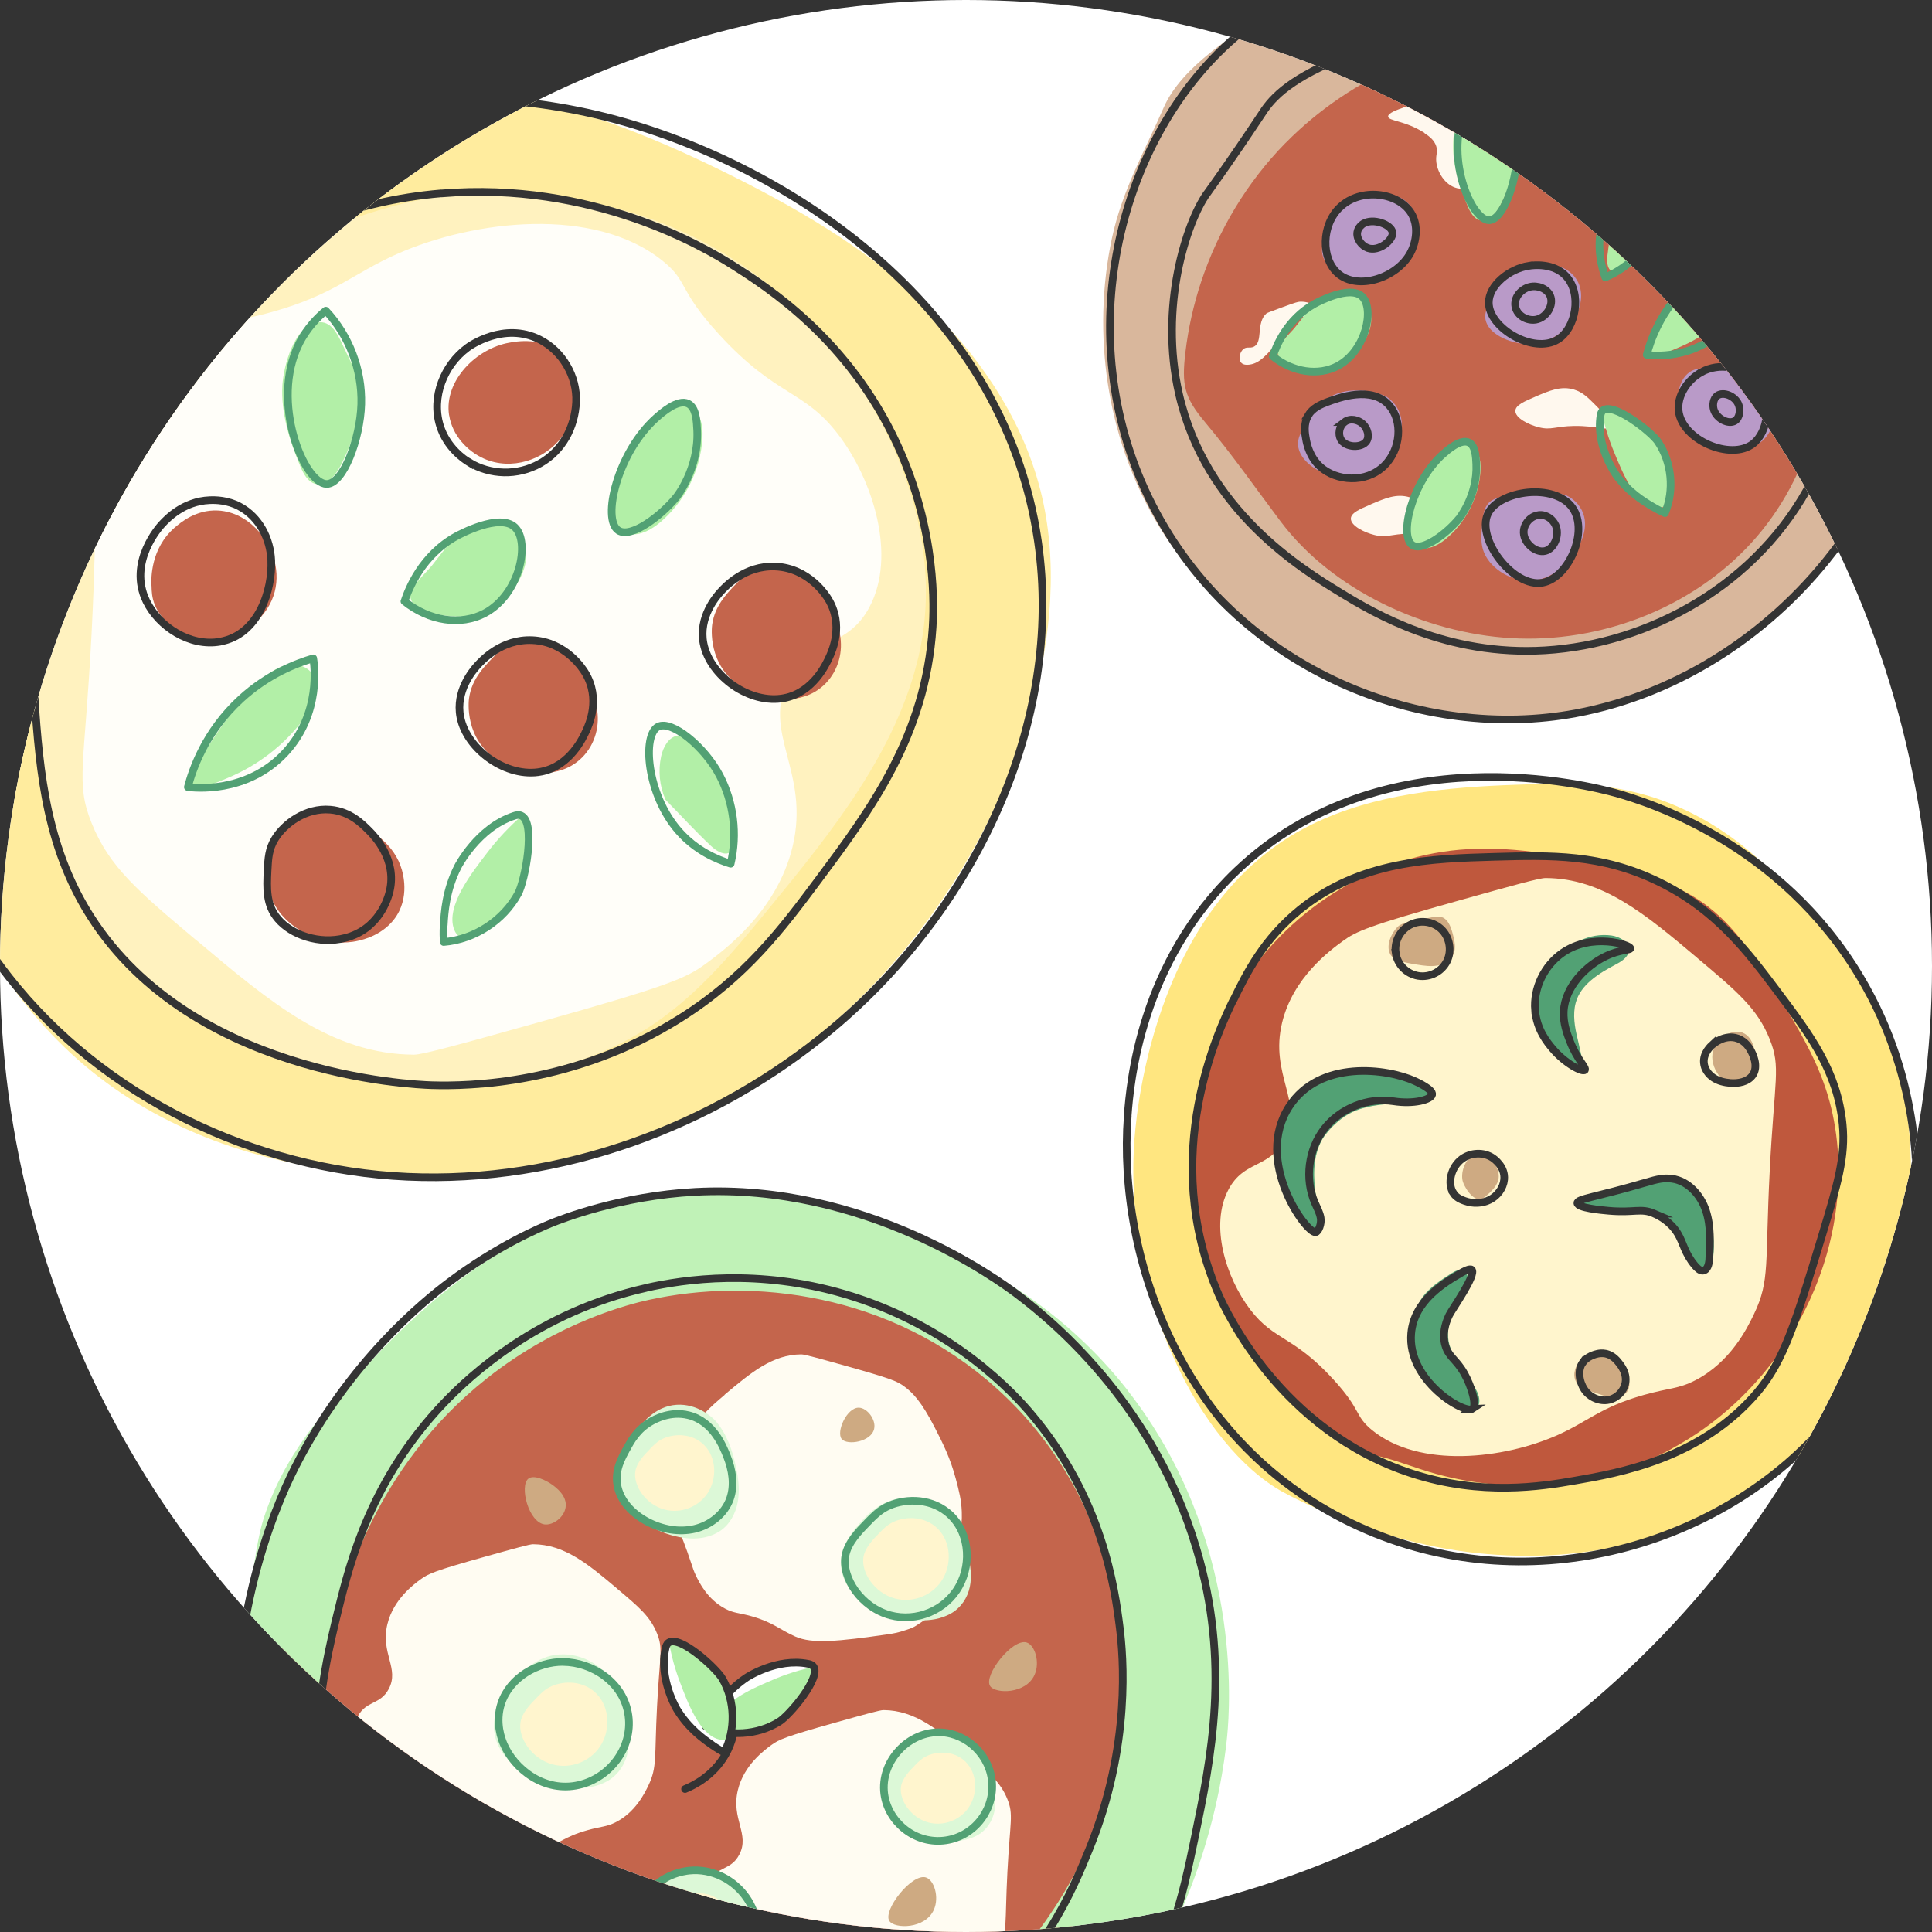<?xml version="1.0" encoding="UTF-8"?>
<svg id="Ebene_2" data-name="Ebene 2" xmlns="http://www.w3.org/2000/svg" width="300" height="300" xmlns:xlink="http://www.w3.org/1999/xlink" viewBox="0 0 253 253">
  <rect x="0" y="0" width="253" height="253" fill="#333333" stroke="none"/>
  <defs>
    <style>
      .cls-1, .cls-2, .cls-3, .cls-4 {
        fill: none;
      }

      .cls-2 {
        stroke: #52a174;
      }

      .cls-2, .cls-3 {
        stroke-linecap: round;
        stroke-linejoin: round;
      }

      .cls-3, .cls-4 {
        stroke: #343434;
      }

      .cls-5 {
        fill: #fffcf2;
      }

      .cls-6 {
        fill: #fff;
      }

      .cls-7 {
        fill: #fff5ce;
      }

      .cls-8 {
        fill: #fff8ee;
      }

      .cls-9 {
        fill: #fff5cd;
      }

      .cls-10 {
        fill: #fff2bf;
      }

      .cls-11 {
        fill: #fffef9;
      }

      .cls-12 {
        fill: #ffec9e;
      }

      .cls-13 {
        fill: #ffe680;
      }

      .cls-14 {
        fill: #c0f2b7;
      }

      .cls-15 {
        fill: #b99ac8;
      }

      .cls-16 {
        fill: #b2efa7;
      }

      .cls-17 {
        fill: #ceaa82;
      }

      .cls-18 {
        fill: #bf583d;
      }

      .cls-19 {
        fill: #c4654c;
      }

      .cls-20 {
        fill: #d9b79c;
      }

      .cls-21 {
        fill: #dcf8d7;
      }

      .cls-22 {
        fill: #52a174;
      }

      .cls-4 {
        stroke-miterlimit: 10;
      }

      .cls-23 {
        clip-path: url(#clippath);
      }
    </style>
    <clipPath id="clippath">
      <circle class="cls-1" cx="126.5" cy="126.5" r="126.5"/>
    </clipPath>
  </defs>
  <g class="cls-23">
    <g>
      <circle id="Ellipse_1084-2-2" data-name="Ellipse 1084-2-2" class="cls-6" cx="126.5" cy="126.5" r="126.5"/>
      <path class="cls-20" d="M152.86,70.6c11.05,16.55,31.93,25.51,51.46,22.77,19.54-2.74,36.98-16.72,44.8-35.05,2.92-6.84,4.59-14.39,3.57-21.77-.89-6.42-3.78-12.42-7.47-17.73-5.81-8.35-13.69-15.21-22.75-19.69-11.58-5.72-25.04-7.44-37.66-4.83-6.47,1.34-12.69,3.81-18.36,7.23-4.77,2.88-11.73,7.21-14.05,12.53-2.5,5.72-5.46,10.91-6.79,17.13-1.33,6.22-1.5,12.82-.52,19.17,1.12,7.2,3.72,14.19,7.75,20.24h.02Z"/>
      <path class="cls-19" d="M168.35,18.72c8.6-8.75,20.77-13.98,33.11-14.25,5.34-.11,10.86,.72,15.41,3.49,4.4,2.67,7.55,6.9,10.49,11.09,4.31,6.12,8.5,12.53,10.35,19.75,2.87,11.21-.51,23.68-8.35,32.27-7.84,8.59-19.83,13.18-31.52,12.49-11.23-.66-23.36-6.25-30.15-15.29-3.28-4.36-6.34-8.75-9.86-12.95-2.77-3.3-3.1-4.93-2.6-9.17,.37-3.13,1.06-6.22,2.05-9.22,2.25-6.79,6.03-13.09,11.07-18.22h0Z"/>
      <path class="cls-15" d="M173.82,30.41c-.52,1.29-.81,2-.66,2.84,.37,2.09,3.16,3.37,5.24,3.48,2.13,.11,4.27-.94,5.69-2.68,1.17-1.43,1.88-3.42,1.48-5.29-.27-1.26-1.11-2.33-2.18-2.87-.24-.12-.45-.16-.85-.25-1.34-.3-2.43-.19-2.78-.15-.74,.09-2.13,.27-3.5,1.34-1.44,1.13-2.04,2.59-2.43,3.57h-.01Z"/>
      <path class="cls-15" d="M171.02,55.43c-.71,1.26-1.09,1.95-1.04,2.83,.14,2.19,2.91,3.85,5.08,4.22,2.22,.38,4.59-.44,6.3-2.05,1.4-1.32,2.38-3.28,2.19-5.24-.13-1.32-.89-2.53-1.94-3.21-.24-.15-.45-.22-.86-.36-1.37-.48-2.53-.5-2.9-.49-.78,0-2.27,0-3.84,.94-1.65,.98-2.45,2.41-2.98,3.36h-.01Z"/>
      <path class="cls-15" d="M195.19,39.25c-.52,1.18-.81,1.83-.66,2.6,.37,1.92,3.16,3.08,5.24,3.19,2.13,.1,4.27-.86,5.69-2.45,1.17-1.31,1.88-3.13,1.48-4.84-.27-1.15-1.11-2.14-2.18-2.63-.24-.11-.45-.14-.85-.23-1.34-.28-2.43-.17-2.78-.13-.74,.08-2.13,.25-3.5,1.23-1.44,1.03-2.04,2.37-2.43,3.27h-.01Z"/>
      <path class="cls-15" d="M194.06,69.1c-.07,.86-.16,1.91,.15,2.91,.7,2.22,3.39,4.11,6.2,4.02,3.03-.09,4.82-2.43,5.46-3.25,.63-.82,2.11-2.86,1.58-5.12-.29-1.22-1.19-2.26-2.33-2.78-.26-.12-.48-.15-.91-.24-1.37-.28-2.48-.19-2.96-.14-3.78,.35-5.67,.52-6.41,1.48-.58,.74-.65,1.63-.78,3.12h0Z"/>
      <path class="cls-15" d="M201.4,21.2c-.3,1.01-.47,1.57-.21,2.14,.65,1.41,3.43,1.78,5.38,1.47,2-.32,3.84-1.48,4.91-2.98,.88-1.23,1.25-2.78,.61-4.02-.43-.84-1.37-1.44-2.45-1.61-.24-.04-.44-.03-.83-.01-1.29,.04-2.29,.33-2.61,.42-.67,.21-1.94,.59-3.07,1.62-1.18,1.07-1.52,2.22-1.75,2.99l.02-.02Z"/>
      <path class="cls-15" d="M224.15,48.13c-1.4,.07-2.17,.11-2.89,.6-1.77,1.22-1.8,4.25-1.05,6.17,.77,1.96,2.62,3.44,4.8,3.98,1.79,.45,3.92,.25,5.47-.9,1.05-.77,1.69-1.98,1.74-3.17,0-.27-.04-.47-.12-.87-.27-1.33-.82-2.26-1.01-2.56-.39-.62-1.12-1.8-2.67-2.58-1.63-.82-3.22-.74-4.28-.68h0Z"/>
      <path class="cls-3" d="M159.5,6.97c-13.86,13.86-19.43,39.22-8.02,60.26,11.27,20.77,34.9,29.89,54.86,26.18,13.7-2.54,26.12-10.79,34.37-22.01,2.81-3.82,11.14-16.4,9.34-33.25C247.49,14.11,226.29,1.87,222.4-.26c-2.56-1.4-19.94-10.57-41.05-4.77-4.24,1.16-13.74,3.9-21.85,12h0Z"/>
      <path class="cls-3" d="M158.04,25.36c-2.67,3.78-6.28,14.79-3.64,26.27,3.49,15.2,16,22.84,21.15,25.99,4.48,2.74,13.91,8.32,26.77,7.54,13.6-.82,27.97-8.55,35.02-22.35,5.8-11.36,4.22-22.13,3.72-24.95-2.68-15.18-13.49-23.56-17.22-26.44-3.4-2.64-10.95-8.33-22.14-9.43-8.15-.8-13.96,1.26-23.16,4.51-8.71,3.08-11.5,5.82-12.94,7.87-.48,.69-1.27,1.94-3.25,4.84-2.34,3.43-4.04,5.78-4.3,6.15h0Z"/>
      <path class="cls-4" d="M200.23,34.8c-2.64,.41-5.27,2.59-5.27,4.83,0,3.35,5.87,6.78,9.03,4.83,2.39-1.47,3.21-6.02,1.07-8.31-1.63-1.75-4.27-1.43-4.83-1.34h0Z"/>
      <path class="cls-4" d="M200.32,37.57c-1.09,.26-2.12,1.36-1.88,2.59,.24,1.22,1.58,1.89,2.68,1.7,1.41-.25,2.4-1.91,1.88-3.13-.41-.96-1.66-1.41-2.68-1.16Z"/>
      <path class="cls-4" d="M194.82,67.32c-1.48,3.28,3.33,9.68,7.19,8.98,3.38-.61,6.07-6.68,3.93-9.77-2.32-3.36-9.71-2.33-11.12,.79Z"/>
      <path class="cls-4" d="M201.67,67.44c-1.14,.02-2.02,1.03-2.13,2.02-.17,1.53,1.51,3.02,2.81,2.69,1.19-.3,1.93-2.08,1.35-3.37-.32-.7-1.08-1.37-2.02-1.35h0Z"/>
      <path class="cls-4" d="M222.82,48.73c-1.85,1-3.22,3.1-3,5.07,.44,3.85,6.86,6.57,9.76,4.3,1.97-1.54,2.61-5.59,.31-8.15-1.75-1.95-4.74-2.49-7.07-1.23h0Z"/>
      <path class="cls-4" d="M224.43,53.65c.35,1.18,1.92,1.99,2.77,1.46,.61-.38,.76-1.42,.46-2.15-.45-1.1-1.97-1.71-2.77-1.15-.54,.38-.64,1.24-.46,1.84Z"/>
      <path class="cls-4" d="M175.49,27.12c-2.48,2.35-2.49,6.74-.3,8.67,2.61,2.3,7.75,.61,9.5-2.64,.76-1.41,1.14-3.59,.08-5.28-1.69-2.69-6.56-3.33-9.27-.75h0Z"/>
      <path class="cls-4" d="M177.75,30.37c-.17,.89,.57,1.82,1.36,2.11,1.45,.53,3.37-1.04,3.24-2.04-.13-1.04-2.55-1.95-3.85-1.13-.09,.06-.63,.42-.75,1.06Z"/>
      <path class="cls-4" d="M204.22,17.12c-2.02,1.5-3.29,4.72-1.99,6.45,1.09,1.45,3.55,1.29,4.94,.88,3.23-.96,5.82-4.81,4.78-6.85-.97-1.9-5.18-2.37-7.72-.48h0Z"/>
      <path class="cls-4" d="M205.5,19.11c-.59,.51-1.27,1.5-.96,2.07,.39,.72,2.35,.79,3.34-.24,.64-.66,.96-1.86,.48-2.39-.55-.61-2.03-.17-2.87,.56h.01Z"/>
      <path class="cls-4" d="M171.35,54.36c-.7,1.15-.46,2.44-.31,3.23,.08,.44,.43,2.27,1.88,3.56,2.05,1.82,5.93,2.22,8.36-.17,2.18-2.15,2.43-5.82,.66-7.87-2.29-2.65-6.6-1.04-8.28-.41-1.42,.53-2,1.13-2.32,1.66h0Z"/>
      <path class="cls-4" d="M176.07,55.27c-.72,.54-.85,1.58-.5,2.24,.62,1.15,2.78,1.2,3.39,.25,.4-.62,.14-1.65-.5-2.24-.59-.55-1.64-.82-2.4-.25h0Z"/>
      <path class="cls-8" d="M201.05,51.95c-1.44,.62-2.58,1.1-2.61,1.84-.04,.95,1.75,1.84,3.1,2.17,1.62,.4,2.09-.14,4.59-.18,2.96-.04,4.41,.69,4.72,.11,.32-.59-.93-1.85-1.8-2.72-1.13-1.14-1.8-1.81-2.92-2.15-1.71-.52-3.21,.13-5.07,.92h0Z"/>
      <path class="cls-8" d="M179.51,66.05c-1.44,.62-2.58,1.1-2.61,1.84-.04,.95,1.75,1.84,3.1,2.17,1.62,.4,2.09-.14,4.59-.18,2.96-.04,4.41,.69,4.72,.11,.32-.59-.93-1.85-1.8-2.72-1.13-1.14-1.8-1.81-2.92-2.15-1.71-.52-3.21,.13-5.07,.92h0Z"/>
      <path class="cls-8" d="M220.9,31.66c-2.96,1.46-5.3,3.19-5.07,3.69,.21,.48,2.42-.81,4.15,.31,1.12,.72,1.05,1.81,2.46,2.46,.92,.42,1.76,.33,2,.31,1.88-.21,3.7-1.9,3.54-3.23-.13-1.06-1.44-1.35-1.3-2.01,.21-.95,2.99-.58,3.6-1.99,.2-.46,.17-1.13-.15-1.54-1.44-1.83-8.51,1.65-9.22,2h0Z"/>
      <path class="cls-8" d="M186.53,17.43c.73,.47,1.29,.96,1.54,1.69,.24,.72-.03,1.07,0,1.84,.05,1.46,1.12,3.31,2.77,3.69,.87,.2,2.07,.03,2.77-.77,1.11-1.27,.32-3.42-.31-4.46-.7-1.16-1.19-.96-2.61-2.46-1.91-2.02-1.65-3.07-2.92-3.54-1.04-.38-2.08,0-3.84,.61-.98,.35-2.18,.77-2.15,1.23,.04,.61,2.22,.51,4.77,2.15l-.02,.02Z"/>
      <path class="cls-8" d="M162.79,45.75c.46-.42,.88-.08,1.41-.35,1.24-.63,.24-3.12,1.65-4.36,.08-.07,.76-.32,2.12-.82,1.76-.65,1.99-.69,2.24-.71,1.38-.07,2.44,.74,2.71,.94,1.66,1.26,2.27,3.51,1.88,3.77-.5,.34-2.31-3.06-4.36-2.71-.51,.09-.67,.35-2.94,3.06-1.62,1.93-2.56,3.02-3.89,3.18-.23,.03-.76,.08-1.06-.24-.39-.42-.24-1.33,.24-1.77h0Z"/>
      <path class="cls-16" d="M198.82,18.63c-.2,2.92-1.02,5.79-2.4,8.37-.54,1-1.45,2.1-2.56,1.86-.87-.19-1.35-1.1-1.69-1.92-1.12-2.72-2.05-5.6-1.87-8.54,.12-2.02,1.24-6.35,3.75-6.66,1.35-.17,2,1.1,2.5,2.12,.77,1.58,1.52,3.17,2.28,4.76h-.01Z"/>
      <path class="cls-16" d="M184.37,67.26c-.1,.78-.21,1.56-.08,2.34s.52,1.54,1.2,1.93c1.19,.68,2.7-.02,3.77-.89,2.71-2.21,4.43-5.59,4.62-9.09,.07-1.35-.27-2.98-1.55-3.43-.74-.26-1.59,0-2.21,.48-2.66,2.02-4.12,5.85-5.75,8.67h0Z"/>
      <path class="cls-16" d="M172.32,39.38c.97-.43,1.95-.87,3-1.02s2.19,0,3.02,.66c.78,.62,1.19,1.62,1.23,2.61s-.29,1.97-.78,2.84c-1.12,1.98-3.17,3.4-5.42,3.75-1.35,.21-6.02-.11-6.08-2.12-.03-.97,1.72-2.49,2.29-3.22l2.74-3.49h0Z"/>
      <path class="cls-16" d="M223.05,35.5c.75-.74,1.58-1.47,2.58-1.82s2.22-.24,2.97,.51c.64,.65,.8,1.66,.61,2.55s-.69,1.69-1.23,2.42c-2.06,2.81-4.92,5.01-8.14,6.34-.98,.41-4.27,1.99-3.68,0,.53-1.76,1.76-3.55,2.78-5.07,1.2-1.78,2.58-3.45,4.11-4.96v.03Z"/>
      <path class="cls-16" d="M209.63,53.32c3.28,.49,6.19,2.64,7.7,5.68,.66,1.33,2.71,7.75-.36,7.54-2.79-.19-4.61-4.97-5.56-7.23-.8-1.9-1.4-3.92-1.78-5.99Z"/>
      <path class="cls-16" d="M211.53,26.7c.77-1.35,1.98-2.45,3.39-3.09,.91-.41,2.11-.59,2.82,.11,.62,.61,.59,1.61,.45,2.47-.61,3.55-2.72,6.89-5.68,8.96-1.59,1.11-2.2-.03-2.02-1.65,.26-2.27,.69-4.54,1.04-6.8Z"/>
      <path class="cls-2" d="M228.92,32.84c.1,.61,.89,5.85-2.98,10.01-4.09,4.39-9.78,3.7-10.3,3.62,.46-1.75,1.8-5.85,5.62-9.34,2.91-2.66,5.96-3.8,7.66-4.29Z"/>
      <path class="cls-2" d="M192.04,14.03c.86-1.74,2.07-2.89,2.85-3.54,2.48,2.64,3.87,6.29,3.76,9.91-.11,3.63-1.89,8.46-3.67,8.44-2.37-.03-5.99-8.65-2.93-14.81h-.01Z"/>
      <path class="cls-2" d="M188.96,59.47c.58-.51,2.3-2.05,3.4-1.52,.85,.41,.92,1.89,.96,2.84,.18,4.1-2.21,7.05-2.21,7.06-1.6,1.98-4.8,4.41-6.14,3.54-1.81-1.18-.08-8.29,3.99-11.92Z"/>
      <path class="cls-2" d="M216.43,66.36c.64,.38,1.2,.65,1.6,.83,1.26-3.01,.9-6.64-.92-9.35-.87-1.29-5.88-5.22-7.21-4.08-.22,.19-.28,.47-.31,.67-.65,4.02,2.03,7.75,2.03,7.75,1.64,2.29,3.69,3.52,4.81,4.18Z"/>
      <path class="cls-2" d="M209.69,29.84c-.58,2.72,.02,5.08,.53,6.49,2.95-1.28,5.41-3.65,6.79-6.55,1.47-3.08,1.68-7.61,.2-8.31-1.73-.81-6.44,3.32-7.52,8.37h0Z"/>
      <path class="cls-2" d="M166.67,46.66c2.62,2.11,5.99,2.6,8.51,1.26,3.73-1.98,4.84-7.55,3.18-9.1-1.61-1.52-5.86,.77-6.19,.95-3.65,2.01-5.06,5.59-5.5,6.89h0Z"/>
      <path class="cls-13" d="M168.01,195.39c-10.81-5.98-20.76-25.43-19.49-45.58,.14-2.26,1.92-31.39,23.25-41.84,8.25-4.04,17.68-4.88,26.86-5.21,7.34-.27,14-.33,21.57,3.09,6.95,3.13,11.44,7.79,15.06,11.55,2.71,2.81,6.47,6.76,9.6,12.78,5.22,10.01,5.37,19.32,5.39,23.7,.03,5.78,.09,18.07-8.18,29.66-5.52,7.73-12.17,11.55-15.66,13.49-14.24,7.96-28.07,6.82-32.49,6.4-8.2-.79-15.08-3.33-17.48-4.24-4.27-1.61-7.49-3.28-8.44-3.81h.01Z"/>
      <path class="cls-18" d="M218.89,189.72c12.12-6.49,20.58-19.37,21.73-33.08,.4-4.78-.05-9.65-1.58-14.2-1.45-4.31-3.84-8.24-6.2-12.13-2.72-4.46-5.55-9.05-9.81-12.07-3.73-2.64-8.26-3.87-12.72-4.9-6.3-1.46-12.77-2.63-19.21-2.06-11.79,1.04-22.75,8.2-28.9,18.31-6.16,10.1-7.53,22.87-4.19,34.22,2.83,9.64,8.98,18.31,16.94,24.41,1.52,1.17,3.02,1.94,4.9,2.32,2.17,.44,4.16,1.19,6.26,1.88,5.04,1.66,10.41,2.34,15.71,2.04,5.95-.34,11.83-1.92,17.09-4.73h-.02Z"/>
      <path class="cls-9" d="M222.24,125.43c5.27,4.43,7.91,6.65,9.51,10.66,1.48,3.69,.62,5.1,0,17.24-.63,12.26,.06,14.31-2.05,18.73-.91,1.91-3.09,6.31-7.69,8.69-2.24,1.16-3.41,.98-6.74,1.92-5.62,1.57-7.35,3.5-11.32,5.26-7.05,3.13-18.04,4.4-24.25-.63-2.36-1.92-1.34-2.57-5.12-6.69-5.25-5.73-7.72-5.01-10.86-9.12-3.17-4.16-5.35-11.05-2.83-15.75,2.04-3.81,5.3-2.7,7.32-6.48,2.61-4.9-1.99-8.46-.31-15.36,1.43-5.9,6.28-9.45,7.94-10.66,1.75-1.28,3.25-1.97,15.26-5.33,6.98-1.95,10.48-2.93,11.29-2.93,7.48,.03,13.04,4.71,19.86,10.45h0Z"/>
      <path class="cls-22" d="M167.49,152.38c.08,.35,.12,.43,.15,.43,.2-.02-.75-3.67,.76-6.85,.86-1.81,2.22-2.85,2.94-3.4,2.04-1.56,4.08-1.99,5.08-2.18,2.94-.58,5.14,.03,7.72,.74,.12,.03,.93,.26,1.83,.84,.59,.38,1.44,.92,1.35,1.44-.08,.47-.93,.71-1.45,.86-.74,.21-1.34,.2-1.39,.2-2.16,.05-4.35,.12-6.4,.78-3.04,.97-4.82,3.76-4.91,3.93-2.69,4.71,.67,11.45-.54,11.89-.14,.05-.34,.03-.66-.23-.82-.67-2.13-1.92-3.14-3.87-.96-1.85-1.24-3.55-1.33-4.58h-.01Z"/>
      <path class="cls-22" d="M185.1,178.71c1.28,2.31,3.22,4.26,5.52,5.56,.9,.51,2.19,.85,2.83,.04,.5-.63,.25-1.57-.13-2.28-1.22-2.34-3.48-4.28-3.69-6.92-.18-2.3,1.27-4.36,2.24-6.46,.18-.39,.34-.8,.34-1.23s-.21-.88-.6-1.05c-.48-.21-1.03,.06-1.48,.34-1.65,1.03-4.1,2.61-4.56,4.65-.52,2.29-.31,5-.46,7.34h0Z"/>
      <path class="cls-22" d="M210.79,158.62c-1.86-.21-3.9-.44-3.97-1.04-.12-.97,5.02-2.36,9.01-2.82,2.94-.34,4.08-.05,4.95,.41,2.02,1.04,2.91,2.97,3.15,3.78,.33,1.1,1.3,7.92-.9,7.05-1.34-.53-1.96-1.93-2.71-3.22-.58-.99-1.63-2.79-3.28-3.66-1.63-.85-2.46-.07-6.25-.5h0Z"/>
      <path class="cls-22" d="M201.32,129.71c.2-.71,.79-2.2,2.08-3.81,1.83-2.27,4.76-3.81,7.65-3.39,1.1,.16,2.36,.89,2.25,2-.09,.85-.94,1.38-1.7,1.78-2.21,1.17-4.62,2.62-5.26,5.04-.42,1.56-.1,3.25,.22,4.58,.25,1.01,.42,2.04,.73,3.03,.24,.76,.37,1.05,.24,1.16-.45,.4-3.16-2-4.16-2.88-1.02-.9-1.52-1.35-1.76-1.72-1.35-2.14-.59-4.79-.3-5.8h0Z"/>
      <path class="cls-17" d="M193.52,151.1c-1.35,.16-2.2,1.93-2.03,3.31,.11,.91,1.37,2.87,2.45,2.64,.17-.04,.29-.11,.51-.3,.84-.72,1.76-1.52,1.81-2.64,.06-1.43-1.3-3.17-2.75-3h.01Z"/>
      <path class="cls-17" d="M206.26,180.66c.35,1.01,1.47,1.37,3.72,2.09,.5,.16,1,.25,1.64,.21,.55-.04,1.11-.26,1.44-.7,.35-.47,.38-1.11,.2-1.67-.09-.3-.24-.78-.9-1.48-.87-.92-1.62-1.73-2.84-1.81-1.23-.09-2.71,.58-3.19,1.84-.06,.17-.31,.82-.07,1.52h0Z"/>
      <path class="cls-17" d="M228.18,135.22c-1.47-.54-3.38,.79-3.84,2.38-.63,2.18,1.48,4.76,3.14,4.6,1.37-.14,2.43-2.18,2.38-3.89,0-.14-.11-2.5-1.68-3.08h0Z"/>
      <path class="cls-17" d="M182.05,124.95c.41,.75,1.44,1.04,3.53,1.37,.87,.14,1.76,.27,2.64,.12,.87-.15,1.73-.64,2.1-1.44,.39-.86,.15-1.87-.1-2.78-.27-.99-.61-1.73-1.23-2.04-.47-.24-.92-.16-1.51-.05-2.6,.47-3.9,.71-4.4,1.19-.92,.88-1.63,2.55-1.02,3.64h-.01Z"/>
      <path class="cls-3" d="M147.68,146.13c-1.36,18.68,7.17,43.31,30.33,53.81,21.76,9.87,46.33,2.68,59.99-12.17,11.12-12.09,12.57-26.6,12.82-29.61,.22-2.75,1.09-16.25-7.2-30.17-10.41-17.51-27.69-22.93-32.03-24.14-3.05-.85-30.52-8.05-49.67,10.21-12.55,11.97-13.92,27.62-14.25,32.07h0Z"/>
      <path class="cls-3" d="M161.54,130.92c1.71-3.51,3.93-7.94,8.68-11.8,7.91-6.42,17.19-6.68,25.59-6.92,7.22-.2,13.86-.39,21.35,3.25,7.59,3.69,11.72,9.2,15.78,14.62,4.14,5.52,7.68,10.25,8.36,17.18,.41,4.21-.65,7.82-2.79,14.85-3.26,10.72-4.88,16.08-8.36,20.19-7.37,8.74-18.19,10.61-23.91,11.6-4.38,.76-12.22,2.03-21.35-.93-17.21-5.57-24.39-21.37-25.3-23.44-7.97-18.29,.17-34.99,1.93-38.61h.02Z"/>
      <path class="cls-4" d="M168.82,144.9c-4.66,7.19,2.26,16.66,3.47,16.46,.37-.06,.79-1.09,.65-1.88-.12-.69-.47-1.32-.75-1.96-1.36-3.13-.87-6.99,1.22-9.69s5.7-4.14,9.07-3.62c2.68,.42,4.92-.21,5.06-.87,.14-.67-1.92-1.61-2.24-1.76-3.66-1.68-12.49-2.84-16.48,3.32Z"/>
      <path class="cls-4" d="M201.03,132.31c.21,2.55,1.63,4.24,2.26,4.99,1.65,1.97,3.94,3.15,4.25,2.82,.25-.27-1-1.35-1.92-3.7-.39-.99-.93-2.39-.85-3.98,.18-3.3,2.99-6.01,5.49-7.21,1.89-.91,3.26-.79,3.24-1.04-.02-.47-5.02-2.09-8.88,.58-2.41,1.67-3.84,4.64-3.6,7.54h.01Z"/>
      <path class="cls-4" d="M216.63,158.93c.56,.24,2.12,1.01,3.08,2.62,.74,1.23,.89,2.56,2.24,4.17,.29,.34,.66,.71,1.04,.68,.61-.06,.8-.84,.84-1.46,.12-2.15,.24-4.35-.43-6.39s-2.32-3.91-4.45-4.19c-1.09-.14-1.83,.03-3.48,.51-6.5,1.91-8.96,2.11-8.91,2.68,.05,.63,3.05,.91,4.08,1,3.38,.31,4.2-.4,6,.37h-.01Z"/>
      <path class="cls-4" d="M192.83,184.5c.6-.41-.12-2.94-1.07-4.62-1.07-1.91-2.07-2.15-2.51-3.74-.37-1.3-.06-2.72,.53-3.93,.36-.74,3.63-5.33,2.94-5.94-.24-.21-1.07,.24-1.41,.44-2.12,1.24-6.14,3.59-6.51,7.9-.54,6.2,6.97,10.62,8.04,9.89h0Z"/>
      <path class="cls-4" d="M207.29,178.38c-.73,.99-.52,2.51,.18,3.57,.69,1.04,2.03,1.63,3.24,1.36,1.22-.27,2.2-1.44,2.18-2.68,0-.72-.32-1.4-.75-1.97-.3-.39-.87-1.2-1.91-1.4-.75-.14-1.37,.1-1.66,.21-.22,.09-.85,.35-1.27,.92h0Z"/>
      <path class="cls-4" d="M182.76,124.76c.21,1.52,1.4,2.77,2.95,3.03,1.54,.25,3.07-.53,3.77-1.92,.67-1.35,.37-3.12-.72-4.17-.97-.93-2.39-1.22-3.63-.79-1.54,.54-2.6,2.15-2.36,3.85h0Z"/>
      <path class="cls-4" d="M224.28,136.76c-.25,.23-1.27,1.13-1.15,2.43,.07,.79,.58,1.5,1.24,1.94s1.46,.63,2.25,.69c1.04,.07,2.21-.14,2.85-.97,.92-1.2-.02-2.96-.14-3.18-.18-.34-.68-1.3-1.8-1.69-1.66-.57-3.11,.68-3.24,.79h-.01Z"/>
      <path class="cls-4" d="M190.31,156.24c.41,.62,1.06,.87,1.51,1.03,1.06,.38,2.27,.35,3.28-.16,1-.51,1.76-1.52,1.87-2.64,.17-1.7-1.35-2.73-1.47-2.82-1.25-.85-2.92-.71-4.05,.11-1.46,1.07-1.95,3.24-1.13,4.47h0Z"/>
      <path class="cls-19" d="M54.19,178.74c-9.3,9.87-15.37,22.48-17.16,35.65-1.79,13.17,.71,26.84,7.07,38.65,5.43,10.1,13.89,18.98,24.73,23.65,9.84,4.23,21.21,4.77,31.69,2.33,10.49-2.44,20.1-7.75,28.21-14.55,11.86-9.96,20.71-23.43,23.6-38.25,2.89-14.82-.51-30.91-10.27-42.76-8.07-9.81-20.14-16.37-32.96-18.8-13.32-2.53-31.18-1.63-42.67,5.97-4.08,2.7-8.16,5.41-12.24,8.11h0Z"/>
      <path class="cls-5" d="M94.9,182.66c-1.9,1.6-3.44,2.98-4.82,5.4-.9,1.58-3.06,5.37-2.19,9.5,.37,1.75,1.01,2.26,2.71,7.39,.13,.39,.25,.79,.51,1.33,.46,.97,1.56,3.19,3.89,4.4,1.14,.59,1.73,.5,3.41,.97,2.84,.8,3.72,1.77,5.74,2.66,2.19,.97,5.49,.67,12.28-.32,.4-.06,1.19-.18,2.18-.53,.13-.05,.79-.2,1.39-.6,1.62-1.06,2.7-1.76,3.48-2.98,.58-.91,.59-1.48,1.04-3.9,1-5.44,1.52-5.68,1.43-7.98-.06-1.61-.36-2.74-.78-4.33-.74-2.78-1.69-4.64-2.76-6.73-1.76-3.42-2.89-4.57-4.02-5.4-.89-.65-1.65-1-7.73-2.7-3.53-.99-5.31-1.48-5.72-1.48-3.79,.02-6.6,2.39-10.06,5.29h.02Z"/>
      <path class="cls-5" d="M80.78,208.01c2.91,2.45,4.37,3.68,5.26,5.9,.82,2.04,.35,2.82,0,9.54-.35,6.78,.03,7.92-1.13,10.36-.51,1.06-1.71,3.49-4.25,4.8-1.24,.64-1.89,.54-3.73,1.06-3.11,.87-4.07,1.93-6.26,2.91-3.9,1.73-9.98,2.43-13.41-.35-1.31-1.06-.74-1.42-2.83-3.7-2.91-3.17-4.27-2.77-6.01-5.05-1.75-2.3-2.96-6.11-1.57-8.71,1.13-2.11,2.93-1.49,4.05-3.58,1.45-2.71-1.1-4.68-.17-8.5,.79-3.26,3.47-5.23,4.39-5.9,.97-.71,1.8-1.09,8.44-2.95,3.86-1.08,5.8-1.62,6.24-1.62,4.13,.02,7.21,2.61,10.98,5.78h0Z"/>
      <path class="cls-5" d="M126.66,229.72c2.91,2.45,4.37,3.68,5.26,5.89,.82,2.04,.35,2.82,0,9.53-.35,6.78,.03,7.91-1.13,10.35-.5,1.06-1.71,3.49-4.25,4.8-1.24,.64-1.89,.54-3.72,1.06-3.1,.87-4.06,1.93-6.26,2.91-3.9,1.73-9.97,2.43-13.4-.35-1.31-1.06-.74-1.42-2.83-3.7-2.9-3.17-4.27-2.77-6-5.04-1.75-2.3-2.95-6.11-1.57-8.7,1.13-2.11,2.93-1.49,4.04-3.58,1.44-2.71-1.1-4.68-.17-8.49,.79-3.26,3.47-5.22,4.39-5.89,.97-.71,1.8-1.09,8.43-2.95,3.86-1.08,5.79-1.62,6.24-1.62,4.13,.02,7.2,2.6,10.97,5.78h0Z"/>
      <path class="cls-14" d="M147.65,182.04c-8.49-10.82-18.43-15.8-23.63-18.32-6.04-2.94-20.01-9.69-37.88-7.17-20.54,2.9-32.95,16.53-41.8,26.25-5.83,6.4-8.31,11.6-9.65,15.55-.55,1.62-1.09,3.56-2.06,11.2-3.23,25.31-1.2,34.32,1.71,40.43,.02,.05,.04,.09,.06,.12,0,0,4.43,9.27,11.92,16.98,5.11,5.26,23.15,19.69,49.21,19.86,6.53,.04,23.73,.16,39.54-11.5,20.44-15.07,24.58-39.52,25.43-46.33,.12-.94,.19-1.65,.21-1.89,.33-3.53,2.08-25.85-13.08-45.18h.02Zm-.56,40.71c-.77,17.39-10.2,29.09-13.56,33.27-2.71,3.36-7.32,8.96-15.35,13.29-9.86,5.31-19.01,5.54-23.32,5.6-.68,0-1.82,.03-3.31-.01-30.43-.8-43.64-21.38-43.64-21.38-10.05-15.47-5.9-33.04-4.19-40.32,1.18-4.99,5.18-20.91,20.03-32.69,9.53-7.55,18.98-9.79,21.13-10.27,13.56-3,31.72-.98,45.67,11.61,17.2,15.52,16.72,36.93,16.55,40.91h-.01Z"/>
      <path class="cls-21" d="M80.93,194.5c.84,4.63,6.15,6.29,6.83,6.49,1.12,.33,4.06,1.1,6.5-.48,1.29-.84,2.08-2.31,2.35-3.82,.27-1.51,.09-3.08-.23-4.58-.46-2.19-1.22-4.38-2.7-6.06-.42-.48-2.39-2.26-5.07-2.09-2.88,.18-4.64,2.53-5.54,3.73-.82,1.1-2.72,3.65-2.15,6.83v-.02Z"/>
      <path class="cls-21" d="M64.79,227.19c.93,4.63,6.83,6.29,7.59,6.49,1.24,.33,4.51,1.1,7.23-.48,1.44-.84,2.31-2.31,2.61-3.82,.3-1.51,.09-3.08-.26-4.58-.51-2.19-1.36-4.38-3-6.06-.47-.48-2.65-2.26-5.63-2.09-3.2,.18-5.16,2.53-6.15,3.73-.91,1.1-3.03,3.65-2.39,6.83v-.02Z"/>
      <path class="cls-21" d="M115.77,235.42c.77,3.76,5.67,5.1,6.29,5.27,1.03,.27,3.74,.89,5.99-.39,1.19-.68,1.91-1.87,2.17-3.1,.25-1.23,.08-2.5-.21-3.72-.42-1.78-1.13-3.56-2.49-4.92-.39-.39-2.2-1.83-4.67-1.7-2.66,.14-4.28,2.05-5.1,3.03-.76,.89-2.51,2.96-1.98,5.54h0Z"/>
      <path class="cls-21" d="M110.22,205.81c.9,4.24,6.58,5.76,7.31,5.94,1.19,.3,4.35,1.01,6.96-.44,1.38-.77,2.22-2.11,2.51-3.5s.09-2.82-.25-4.19c-.49-2.01-1.31-4.01-2.89-5.55-.45-.44-2.56-2.07-5.42-1.92-3.09,.16-4.97,2.31-5.93,3.41-.88,1.01-2.92,3.34-2.3,6.25h.01Z"/>
      <path class="cls-21" d="M83.61,254.04c.81,4.02,5.92,5.47,6.57,5.64,1.07,.29,3.91,.96,6.26-.42,1.24-.73,2-2.01,2.26-3.32,.26-1.32,.08-2.67-.22-3.98-.44-1.9-1.18-3.81-2.6-5.27-.4-.41-2.3-1.96-4.88-1.82-2.77,.15-4.46,2.2-5.33,3.24-.79,.95-2.62,3.17-2.07,5.93h0Z"/>
      <path class="cls-3" d="M91.06,156.08c22.36-1.18,39.76,11.61,42.19,13.45,5.86,4.43,18,15.15,23.39,33.14,4.54,15.13,1.96,27.59-.19,38.01-1.64,7.92-3.33,15.69-9.38,23.72-1.06,1.4-6.53,8.49-16.67,13.84-13.58,7.16-26.55,6.49-37.73,5.7-14.3-1.01-29.22-3.15-40.85-11.53-11.88-8.56-18.84-22.88-20.45-37.44-2.34-21.23,4.45-37.29,7.29-42.86,7.13-13.96,17.02-21.85,20.06-24.14,6.46-4.88,12.06-7.21,13.55-7.82,1.22-.49,8.96-3.55,18.79-4.07h0Z"/>
      <path class="cls-3" d="M84.6,168.65c5.05-1.14,14.69-2.52,25.98,.8,14.32,4.2,22.47,13.37,24.39,15.64,9.42,11.09,11.04,23.01,11.67,28.11,.43,3.5,1.55,15.33-3.98,28.9-2.13,5.23-6.22,15.29-16.7,22.8-9.37,6.71-18.74,7.75-25.45,8.48-5.99,.66-19.52,1.97-33.94-5.3-4.49-2.26-12.65-6.38-18.56-15.38-10.18-15.51-5.77-33.49-3.71-41.89,1.56-6.36,4.34-17.1,13.79-27.04,3.53-3.71,12.37-11.93,26.51-15.11h0Z"/>
      <path class="cls-2" d="M73.76,217.63c-3.4-.03-6.99,2.05-8.11,5.41-.85,2.53,.06,4.77,.3,5.34,1.37,3.25,5.31,6.42,9.86,5.37,4.02-.93,7.05-4.83,6.49-9.06-.59-4.41-4.79-7.02-8.53-7.05h-.01Z"/>
      <path class="cls-2" d="M82.09,189.66c-.71,1.3-1.55,2.82-1.27,4.69,.32,2.18,2.05,3.94,4.02,4.95,1.87,.97,4.07,1.39,6.13,.91,2.05-.48,3.91-1.94,4.62-3.92,.65-1.81,.31-3.83-.4-5.61-.47-1.17-1.76-4.54-5.01-5.35-2.43-.61-4.5,.57-4.95,.83-1.77,1.01-2.58,2.49-3.14,3.51h0Z"/>
      <path class="cls-7" d="M115.12,200.78c-.81,.83-1.82,1.87-2.04,3.07-.37,2.03,1.44,4.77,4.13,5.48,2.39,.63,5.07-.44,6.32-2.69,1.2-2.18,.91-5.17-1.09-6.78-1.74-1.4-4.14-1.25-5.61-.48-.69,.35-1.15,.83-1.7,1.39h-.01Z"/>
      <path class="cls-7" d="M119.78,231.22c-.71,.72-1.59,1.63-1.78,2.67-.32,1.76,1.25,4.15,3.59,4.77,2.08,.55,4.41-.38,5.49-2.34,1.05-1.9,.79-4.5-.95-5.89-1.51-1.22-3.6-1.08-4.88-.42-.6,.31-1,.72-1.48,1.21h.01Z"/>
      <path class="cls-7" d="M88.22,249.54c-.66,.67-1.48,1.51-1.66,2.49-.3,1.64,1.17,3.86,3.35,4.44,1.94,.51,4.11-.35,5.12-2.18,.98-1.77,.73-4.19-.88-5.49-1.41-1.14-3.35-1.01-4.55-.39-.56,.29-.93,.67-1.38,1.13h0Z"/>
      <path class="cls-7" d="M70.25,222.35c-.83,.85-1.86,1.9-2.08,3.13-.38,2.07,1.47,4.86,4.21,5.58,2.44,.65,5.17-.45,6.43-2.74,1.23-2.22,.92-5.27-1.11-6.9-1.77-1.43-4.21-1.27-5.72-.49-.7,.36-1.17,.84-1.73,1.42Z"/>
      <path class="cls-7" d="M85.1,189.77c-.75,.77-1.69,1.73-1.89,2.84-.35,1.88,1.33,4.41,3.82,5.07,2.21,.59,4.69-.41,5.84-2.49,1.11-2.02,.84-4.78-1.01-6.27-1.61-1.3-3.83-1.15-5.19-.45-.64,.33-1.06,.76-1.57,1.29h0Z"/>
      <path class="cls-2" d="M90.25,244.96c-.65,.07-3.74,.48-5.49,3.2-1.79,2.78-1.17,6.41,.66,8.64,1.45,1.77,3.36,2.3,4.13,2.5,2.28,.59,6.65,.73,8.77-2.44,1.83-2.74,.87-6.28-.59-8.38-1.6-2.31-4.46-3.83-7.48-3.52Z"/>
      <path class="cls-2" d="M115.8,234.93c.47,3.54,3.81,6.48,7.71,6.11,3.8-.36,6.61-3.74,6.41-7.45-.19-3.65-3.21-6.53-6.61-6.73-4.28-.25-8.08,3.78-7.51,8.08h0Z"/>
      <path class="cls-17" d="M69.17,193.65c-1.15,.97,.03,5.67,2.12,5.97,1.11,.16,2.59-.91,2.78-2.25,.22-1.49-1.25-2.57-1.72-2.92-.82-.6-2.47-1.4-3.18-.8Z"/>
      <path class="cls-17" d="M112.48,184.34c-1.59-.05-3.02,3.19-2.25,4.11,.71,.86,3.85,.38,4.24-1.33,.28-1.21-.91-2.75-1.99-2.78Z"/>
      <path class="cls-16" d="M92.08,223.96c-.25,.86,1.06,2.4,2.65,2.52,2.13,.16,3.59-2.32,3.18-3.18-.56-1.2-5.42-.75-5.83,.66h0Z"/>
      <path class="cls-17" d="M116.46,251.55c-.87-1.38,2.91-6.23,4.77-5.7,1.1,.32,1.8,2.59,1.06,4.24-1.13,2.55-5.17,2.52-5.83,1.46h0Z"/>
      <path class="cls-17" d="M129.65,220.78c-.87-1.38,2.91-6.23,4.77-5.7,1.1,.32,1.8,2.59,1.06,4.24-1.13,2.55-5.17,2.52-5.83,1.46h0Z"/>
      <path class="cls-17" d="M63.32,241.02c.86-.45,3.44,.86,3.31,2.92-.09,1.52-1.63,2.76-2.52,2.52-1.42-.39-1.94-4.83-.8-5.44h0Z"/>
      <path class="cls-6" d="M95.23,228.43c.16,.6,.08,.84-.04,.94-.76,.6-5.33-2.47-7.28-7.05-1.01-2.36-1.69-6-.41-6.8,.25-.15,.57-.2,.98-.13,2.71,.49,4.34,5.1,5.19,7.3,.72,1.85,1.25,3.77,1.56,5.73h0Z"/>
      <path class="cls-6" d="M93.74,226.34c.67-3.22,2.84-6.09,5.75-7.6,1.28-.66,7.34-2.76,6.94,.24-.36,2.73-4.89,4.58-7.04,5.54-1.81,.81-3.71,1.42-5.65,1.83h0Z"/>
      <path class="cls-16" d="M106.83,218.24c-.7,3.21-2.91,6.05-5.84,7.54-1.28,.65-7.37,2.68-6.94-.32,.39-2.73,4.94-4.52,7.1-5.46,1.82-.79,3.73-1.38,5.67-1.76h.01Z"/>
      <path class="cls-3" d="M93.31,224.44c-.41,.64-.71,1.2-.91,1.61,3.04,1.41,6.78,1.18,9.63-.59,1.36-.84,5.59-5.83,4.47-7.24-.19-.24-.47-.3-.68-.34-4.1-.82-8.04,1.79-8.04,1.79-2.41,1.6-3.75,3.65-4.47,4.77Z"/>
      <path class="cls-16" d="M87.57,214.79c3.18,.82,5.94,3.13,7.32,6.11,.6,1.31,2.41,7.46-.57,6.92-2.71-.49-4.34-5.1-5.19-7.3-.72-1.85-1.25-3.77-1.56-5.73Z"/>
      <path class="cls-3" d="M93.27,228.53c.63,.43,1.18,.75,1.57,.97,1.52-2.99,1.43-6.74-.23-9.65-.79-1.39-5.62-5.8-7.07-4.73-.24,.18-.32,.46-.37,.66-.97,4.07,1.49,8.1,1.49,8.1,1.51,2.47,3.51,3.89,4.61,4.64h0Z"/>
      <path class="cls-3" d="M89.71,234.28c1.14-.47,3.68-1.72,5.28-4.5,.5-.87,.8-1.71,.99-2.44"/>
      <path class="cls-2" d="M113.62,199.34c-1.16,1.19-2.6,2.66-2.91,4.38-.53,2.89,2.06,6.79,5.89,7.81,3.41,.9,7.23-.62,9-3.83,1.72-3.11,1.29-7.37-1.55-9.66-2.48-2-5.89-1.78-8-.69-.98,.51-1.64,1.18-2.43,1.99Z"/>
      <path class="cls-10" d="M-1.93,73.87c.12-8.01,1.08-16.24,4.95-23.25,4.9-8.87,13.91-14.74,23.21-18.78,21.42-9.31,57.61-16.64,78.74,.63,9.62,7.86,15.58,18.95,15.58,18.95,1.08,2.01,3.9,7.32,5.39,13.7,4.04,17.19-3.74,32.59-8.11,41.24-8.19,16.21-19.77,26.35-27.4,31.88-2.29,.99-5.09,2.09-8.34,3.13,0,0-4.32,1.71-8.68,2.29-8.99,1.2-18.1,1.53-27.15,.98-10.26-.62-15.56-1.92-21.81-5.7-10.3-6.24-15.43-16.37-17.74-20.93-2.1-4.14-3.39-7.98-3.94-9.6-.45-1.34-2.27-6.77-3.48-15.34-.9-6.36-1.3-12.78-1.21-19.2h0Z"/>
      <path class="cls-12" d="M136.24,64.19c-2.49-9.8-8.55-18.44-16.02-25.26s-16.32-11.95-25.4-16.42c-13.75-6.78-28.85-12.29-44.1-10.67C24.96,14.57,8.73,31.35,.27,40.36c-5.96,6.36-8.23,11.58-9.49,14.73-.96,2.38-3.41,9.07-3,24.61,.35,13.28,.63,23.91,6.2,36.37,1.36,3.03,6.36,13.96,16.17,22.65,19.88,17.62,50.65,18.21,73.07,10.38,30.4-10.61,46.74-37.1,51.97-56.56,2.48-9.24,3.41-19.09,1.05-28.36h0Zm-15.9,21.55c-2.91,12.65-11.39,23.17-19.63,33.21-4.48,5.46-9.04,10.99-14.86,14.98-6.82,4.68-15.06,6.99-23.3,7.67-16.63,1.37-40.68-4.18-51.94-22.91-5.08-8.44-5.49-16.11-6.13-28.15-1.31-24.36,7.43-41.84,13.2-47.27,3.62-3.4,7.86-5.98,7.86-5.98,2.97-1.8,5.43-2.85,7.06-3.52,2.93-1.2,14.51-5.96,21.62-7.44,8.3-1.73,30.4-3.15,48.01,12.29,13.04,11.44,22,30.17,18.1,47.13h0Z"/>
      <path class="cls-11" d="M25.66,123.09c-7.57-6.37-11.36-9.56-13.67-15.32-2.13-5.31-.9-7.33,0-24.78,.91-17.63-.09-20.57,2.95-26.92,1.31-2.75,4.44-9.07,11.05-12.48,3.22-1.67,4.9-1.41,9.68-2.75,8.07-2.26,10.57-5.02,16.28-7.56,10.13-4.5,25.93-6.32,34.85,.9,3.4,2.75,1.93,3.69,7.36,9.61,7.55,8.24,11.1,7.2,15.61,13.11,4.56,5.98,7.68,15.88,4.07,22.63-2.93,5.48-7.62,3.88-10.51,9.31-3.76,7.05,2.85,12.16,.45,22.08-2.06,8.48-9.03,13.58-11.41,15.32-2.51,1.83-4.67,2.83-21.93,7.66-10.03,2.81-15.07,4.21-16.22,4.21-10.74-.05-18.74-6.77-28.54-15.02h-.02Z"/>
      <path class="cls-19" d="M19.84,76.67c.02,.86,.06,1.61,.43,2.53,1.22,3.02,4.95,4.94,8.43,4.5s6.45-3.06,7.27-6.19c.82-3.13-.44-6.6-2.99-8.81-.59-.51-2.16-1.74-4.47-1.85-2.85-.13-4.86,1.58-5.57,2.18-3.24,2.76-3.14,6.73-3.12,7.65h.02Z"/>
      <path class="cls-19" d="M58.82,54.39c.41,2.63,2.4,4.72,4.57,5.68,3.58,1.58,7.9,.18,10.17-2.84,2.28-3.02,2.25-7.57-.07-10.56-2.12-2.74-6.11-1.91-6.81-1.79-4.29,.75-8.57,4.98-7.87,9.51h0Z"/>
      <path class="cls-19" d="M97.02,89.91c2.48,1.58,6.55,2.47,9.63,.72,2.21-1.26,3.4-3.6,3.47-5.9s-.87-4.54-2.19-6.53c-1.03-1.55-2.36-3.03-4.2-3.83-1.41-.62-2.9-.71-4.2-.29-.95,.31-1.58,.83-2.17,1.41-2.05,2.02-3.74,3.69-4.1,6.32-.05,.35-.63,5.31,3.76,8.1Z"/>
      <path class="cls-19" d="M37.17,120.12c1.93,2.06,5.39,3.75,9.03,3.21,.91-.13,3.22-.61,4.94-2.4,2.65-2.76,1.67-6.33,1.5-6.97-.95-3.46-4.08-5.24-5.81-6.22-1.28-.73-2.43-1.36-4.07-1.43-3.17-.12-5.42,1.97-5.73,2.27-3.01,2.89-3,8.19,.15,11.55h0Z"/>
      <path class="cls-16" d="M47.52,50.73c-.25,3.61-1.27,7.16-2.97,10.35-.66,1.24-1.8,2.6-3.17,2.3-1.07-.23-1.66-1.36-2.08-2.38-1.39-3.36-2.53-6.93-2.32-10.55,.15-2.49,1.54-7.85,4.64-8.24,1.67-.21,2.48,1.36,3.09,2.62,.95,1.96,1.88,3.93,2.82,5.89h0Z"/>
      <path class="cls-16" d="M80.24,64.37c-.13,.96-.26,1.93-.1,2.89s.64,1.9,1.48,2.38c1.48,.84,3.34-.03,4.66-1.1,3.35-2.74,5.47-6.92,5.71-11.23,.09-1.67-.34-3.69-1.91-4.24-.92-.32-1.96,0-2.74,.59-3.29,2.49-5.1,7.24-7.11,10.72h.01Z"/>
      <path class="cls-16" d="M33.76,89.51c.93-.92,1.95-1.81,3.18-2.24s2.75-.3,3.67,.63c.79,.8,.99,2.05,.76,3.16s-.85,2.09-1.52,2.99c-2.55,3.47-6.09,6.2-10.07,7.84-1.22,.5-5.29,2.46-4.55,.01,.66-2.18,2.18-4.39,3.43-6.27,1.48-2.21,3.19-4.27,5.08-6.13h.02Z"/>
      <path class="cls-16" d="M68.58,106.61c1.17,3.78,.55,8.07-1.64,11.36-.96,1.44-6.13,7.18-7.46,3.78-1.21-3.09,2.49-7.67,4.2-9.93,1.44-1.91,3.08-3.66,4.9-5.21Z"/>
      <path class="cls-16" d="M87.13,104.68c-.77-1.76-.96-3.77-.55-5.65,.27-1.21,.98-2.53,2.2-2.71,1.06-.16,2.03,.6,2.77,1.39,3.05,3.24,4.8,7.8,4.65,12.26-.08,2.39-1.67,2.15-3.13,.78-2.06-1.94-3.98-4.05-5.96-6.06h.02Z"/>
      <path class="cls-3" d="M-9.58,71.08c-1.55,9.15-6.4,35.05,10.73,56.85,12.41,15.79,32.14,25.27,52.2,26.17,20.06,.9,40.17-6.5,55.59-19.37,18.54-15.47,30.45-39.96,26.98-63.85-4.59-31.68-34.16-49.99-56.81-55.62-23.73-5.9-54.34-1.31-72.84,19.44-11.96,13.42-14.57,28.8-15.85,36.38h0Z"/>
      <path class="cls-3" d="M57.8,25.33c19.8-1.64,34.47,7.08,38.1,9.37,4.78,3.02,15.25,9.81,21.55,23.42,5.33,11.51,4.83,21.75,4.68,24.04-.93,14.23-8.11,23.87-14.99,33.1-4.71,6.32-9.44,12.66-18.11,18.11-13.81,8.67-27.73,8.88-32.48,8.74-2.48-.07-32.38-1.34-45.31-23.1-5.55-9.35-6.2-19.51-6.84-29.68-.65-10.31,.61-17.95,1.25-21.23,1.53-7.86,2.83-14.58,7.81-21.23,4.88-6.52,10.68-9.48,17.8-13.12,6.08-3.1,14.58-7.44,26.54-8.43h0Z"/>
      <path class="cls-2" d="M41.02,86.21c.13,.75,1.1,7.24-3.69,12.38-5.06,5.43-12.09,4.57-12.73,4.48,.57-2.17,2.23-7.23,6.95-11.55,3.59-3.29,7.36-4.69,9.47-5.31Z"/>
      <path class="cls-2" d="M39.14,45.05c1.07-2.16,2.55-3.58,3.52-4.37,3.07,3.27,4.78,7.77,4.65,12.26-.13,4.49-2.34,10.46-4.54,10.44-2.93-.03-7.4-10.69-3.63-18.32h0Z"/>
      <path class="cls-2" d="M85.91,54.74c.71-.63,2.84-2.54,4.2-1.88,1.06,.51,1.13,2.33,1.19,3.52,.22,5.07-2.73,8.72-2.73,8.72-1.98,2.44-5.94,5.45-7.59,4.37-2.23-1.46-.1-10.25,4.94-14.74h0Z"/>
      <path class="cls-2" d="M58.1,121.13c-.05,.91-.03,1.68,0,2.23,4.02-.33,7.81-2.79,9.74-6.33,.92-1.69,2.39-9.42,.39-10.23-.34-.14-.67-.04-.91,.04-4.78,1.57-7.36,6.64-7.36,6.64-1.58,3.1-1.76,6.06-1.85,7.65h0Z"/>
      <path class="cls-2" d="M88.87,108.82c2.26,2.59,5.05,3.75,6.81,4.29,.92-3.87,.4-8.06-1.45-11.58-1.96-3.74-6.29-7.31-8.07-6.36-2.08,1.11-1.5,8.83,2.71,13.65Z"/>
      <path class="cls-3" d="M28.82,84.02c5.1-.9,6.87-6.84,6.7-10.63-.12-2.8-1.53-5.68-4.18-7.08-1.54-.82-3.12-.85-3.9-.81-3.41,.14-5.57,2.43-6.22,3.13-.29,.3-4.54,4.99-2.05,10.1,1.62,3.32,5.68,6,9.65,5.3h0Z"/>
      <path class="cls-4" d="M45.21,122.83c4.42-1.14,5.59-5.16,5.82-6.12,1-4.17-2.08-7.3-2.65-7.87-.94-.95-2.55-2.59-5.12-2.81-3.22-.28-6.03,1.82-7.26,3.83-.82,1.34-.88,2.55-.96,4.14-.11,2.33-.22,4.49,1.35,6.33,1.79,2.11,5.41,3.38,8.81,2.5h0Z"/>
      <path class="cls-4" d="M102.72,91.41c3.78-.75,5.46-4.44,5.88-5.35,.39-.86,1.91-4.2-.11-7.57-.29-.49-2.55-4.1-6.94-4.3-4.02-.18-6.59,2.64-7.24,3.36-.54,.6-2.86,3.3-2.18,6.72,.85,4.29,6.08,8.03,10.59,7.14Z"/>
      <path class="cls-19" d="M65.18,99.56c2.48,1.58,6.55,2.47,9.63,.72,2.21-1.26,3.4-3.6,3.47-5.9s-.87-4.54-2.19-6.53c-1.03-1.55-2.36-3.03-4.2-3.83-1.41-.62-2.9-.71-4.2-.29-.95,.31-1.58,.83-2.17,1.41-2.05,2.02-3.74,3.69-4.1,6.32-.05,.35-.63,5.31,3.76,8.1Z"/>
      <path class="cls-4" d="M70.88,101.05c3.78-.75,5.46-4.44,5.88-5.35,.39-.86,1.91-4.2-.11-7.57-.29-.49-2.55-4.1-6.94-4.3-4.02-.18-6.59,2.64-7.24,3.36-.54,.6-2.86,3.3-2.18,6.72,.85,4.29,6.08,8.03,10.59,7.14Z"/>
      <path class="cls-4" d="M61.43,60.54c2.73,1.67,6.32,1.81,9.28,.15,2.97-1.66,4.58-4.8,4.73-8.04,.16-3.35-1.81-6.7-4.8-8.2-4.66-2.33-9.14,.86-9.44,1.09-3.06,2.26-4.75,6.44-3.59,10.19,.9,2.92,3.17,4.42,3.82,4.82h0Z"/>
      <path class="cls-16" d="M59.95,69.73c1.2-.53,2.41-1.07,3.71-1.27s2.71,0,3.73,.82c.96,.76,1.48,2,1.52,3.23s-.36,2.44-.96,3.51c-1.39,2.44-3.92,4.2-6.7,4.64-1.67,.26-7.44-.14-7.52-2.62-.04-1.19,2.12-3.08,2.83-3.98l3.39-4.32h0Z"/>
      <path class="cls-2" d="M52.96,78.74c3.25,2.61,7.4,3.22,10.52,1.56,4.61-2.45,5.98-9.33,3.94-11.26-1.99-1.88-7.24,.95-7.65,1.17-4.52,2.48-6.26,6.91-6.8,8.52h0Z"/>
    </g>
  </g>
</svg>